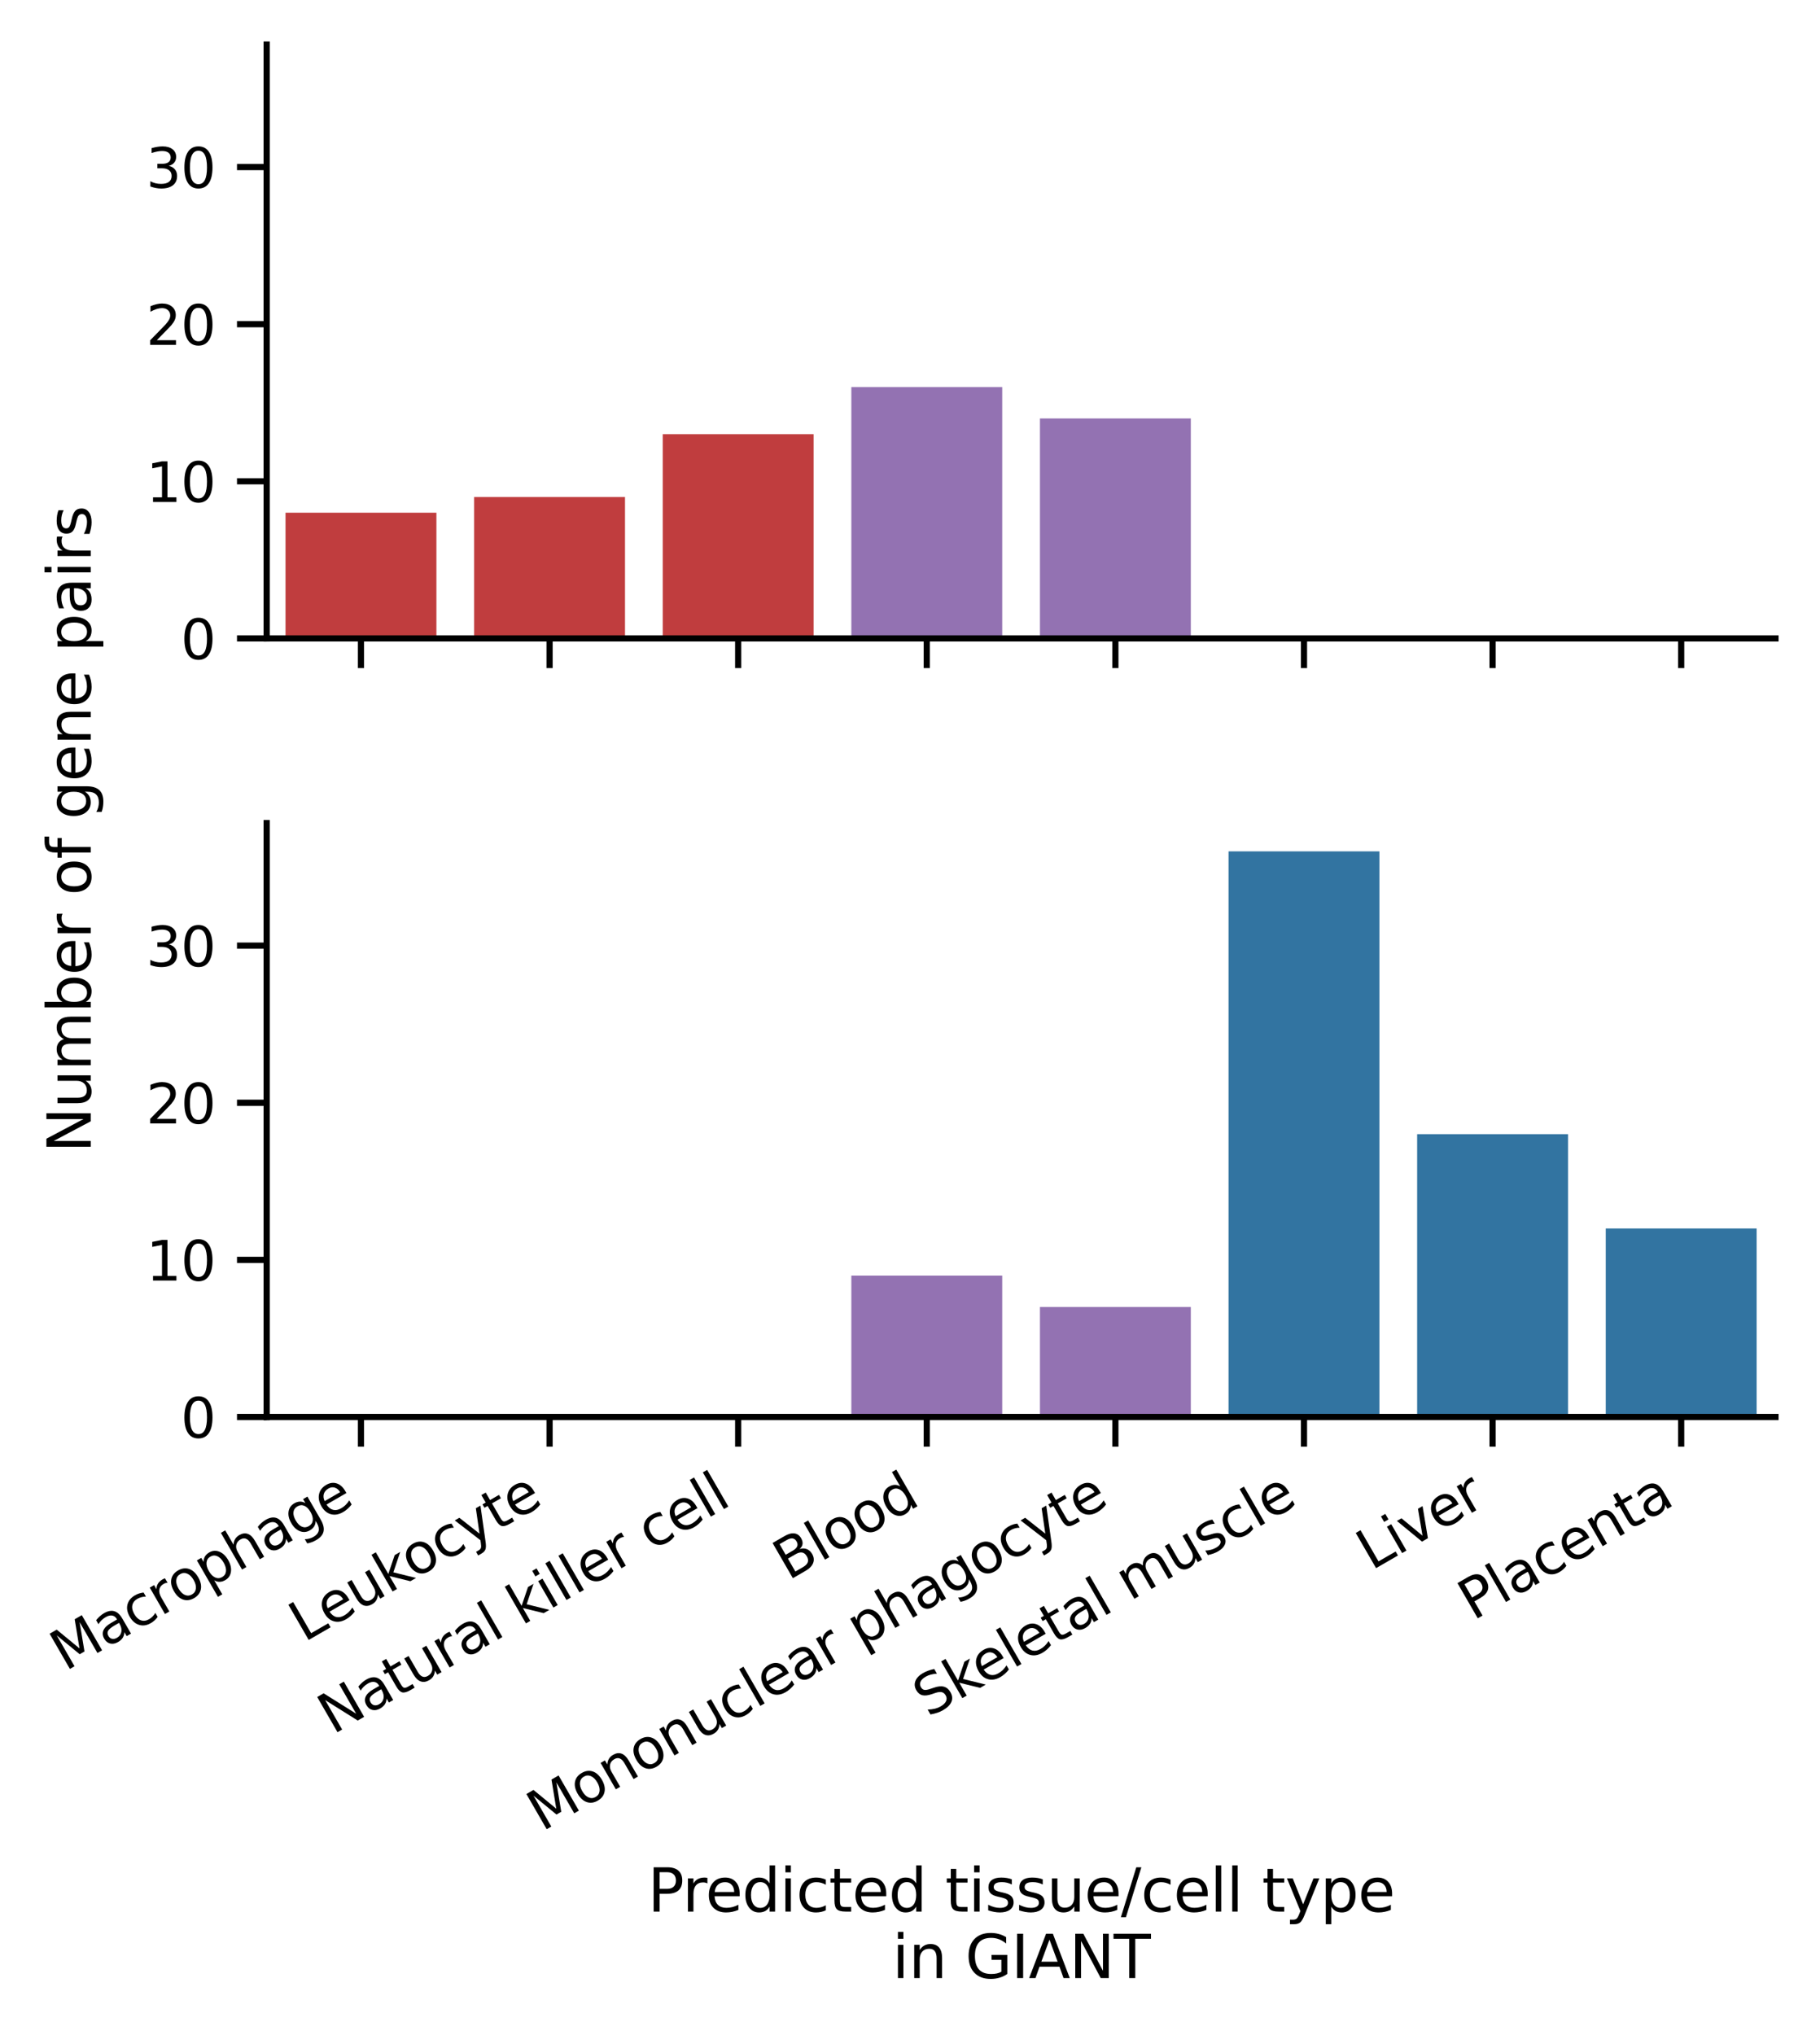 <?xml version="1.0" encoding="utf-8" standalone="no"?>
<!DOCTYPE svg PUBLIC "-//W3C//DTD SVG 1.1//EN"
  "http://www.w3.org/Graphics/SVG/1.1/DTD/svg11.dtd">
<svg height="329.099pt" version="1.1" viewBox="0 0 294.375 329.099" width="294.375pt" xmlns="http://www.w3.org/2000/svg" xmlns:xlink="http://www.w3.org/1999/xlink">
 <defs>
  <style type="text/css">*{stroke-linecap:butt;stroke-linejoin:round;}</style>
 </defs>
 <g id="figure_1">
  <g id="patch_1">
   <path d="M 0 329.099 
L 294.375 329.099 
L 294.375 0 
L 0 0 
z
" style="fill:none;"/>
  </g>
  <g id="axes_1">
   <g id="patch_2">
    <path d="M 43.132 103.248 
L 287.175 103.248 
L 287.175 7.2 
L 43.132 7.2 
z
" style="fill:none;"/>
   </g>
   <g id="patch_3">
    <path clip-path="url(#p6e82c32de8)" d="M 46.183 103.248 
L 70.587 103.248 
L 70.587 82.92 
L 46.183 82.92 
z
" style="fill:#c03d3e;"/>
   </g>
   <g id="patch_4">
    <path clip-path="url(#p6e82c32de8)" d="M 76.688 103.248 
L 101.092 103.248 
L 101.092 80.379 
L 76.688 80.379 
z
" style="fill:#c03d3e;"/>
   </g>
   <g id="patch_5">
    <path clip-path="url(#p6e82c32de8)" d="M 107.193 103.248 
L 131.598 103.248 
L 131.598 70.216 
L 107.193 70.216 
z
" style="fill:#c03d3e;"/>
   </g>
   <g id="patch_6">
    <path clip-path="url(#p6e82c32de8)" d="M 137.699 103.248 
L 162.103 103.248 
L 162.103 62.593 
L 137.699 62.593 
z
" style="fill:#9372b2;"/>
   </g>
   <g id="patch_7">
    <path clip-path="url(#p6e82c32de8)" d="M 168.204 103.248 
L 192.608 103.248 
L 192.608 67.675 
L 168.204 67.675 
z
" style="fill:#9372b2;"/>
   </g>
   <g id="patch_8">
    <path clip-path="url(#p6e82c32de8)" d="M 0 0 
z
" style="fill:#3274a1;"/>
   </g>
   <g id="patch_9">
    <path clip-path="url(#p6e82c32de8)" d="M 0 0 
z
" style="fill:#3274a1;"/>
   </g>
   <g id="patch_10">
    <path clip-path="url(#p6e82c32de8)" d="M 0 0 
z
" style="fill:#3274a1;"/>
   </g>
   <g id="matplotlib.axis_1">
    <g id="xtick_1">
     <g id="line2d_1">
      <defs>
       <path d="M 0 0 
L 0 4.8 
" id="m009beb26a8" style="stroke:#000000;"/>
      </defs>
      <g>
       <use style="stroke:#000000;" x="58.385" xlink:href="#m009beb26a8" y="103.248"/>
      </g>
     </g>
    </g>
    <g id="xtick_2">
     <g id="line2d_2">
      <g>
       <use style="stroke:#000000;" x="88.89" xlink:href="#m009beb26a8" y="103.248"/>
      </g>
     </g>
    </g>
    <g id="xtick_3">
     <g id="line2d_3">
      <g>
       <use style="stroke:#000000;" x="119.396" xlink:href="#m009beb26a8" y="103.248"/>
      </g>
     </g>
    </g>
    <g id="xtick_4">
     <g id="line2d_4">
      <g>
       <use style="stroke:#000000;" x="149.901" xlink:href="#m009beb26a8" y="103.248"/>
      </g>
     </g>
    </g>
    <g id="xtick_5">
     <g id="line2d_5">
      <g>
       <use style="stroke:#000000;" x="180.406" xlink:href="#m009beb26a8" y="103.248"/>
      </g>
     </g>
    </g>
    <g id="xtick_6">
     <g id="line2d_6">
      <g>
       <use style="stroke:#000000;" x="210.912" xlink:href="#m009beb26a8" y="103.248"/>
      </g>
     </g>
    </g>
    <g id="xtick_7">
     <g id="line2d_7">
      <g>
       <use style="stroke:#000000;" x="241.417" xlink:href="#m009beb26a8" y="103.248"/>
      </g>
     </g>
    </g>
    <g id="xtick_8">
     <g id="line2d_8">
      <g>
       <use style="stroke:#000000;" x="271.922" xlink:href="#m009beb26a8" y="103.248"/>
      </g>
     </g>
    </g>
   </g>
   <g id="matplotlib.axis_2">
    <g id="ytick_1">
     <g id="line2d_9">
      <defs>
       <path d="M 0 0 
L -4.8 0 
" id="mb511507bb1" style="stroke:#000000;"/>
      </defs>
      <g>
       <use style="stroke:#000000;" x="43.132" xlink:href="#mb511507bb1" y="103.248"/>
      </g>
     </g>
     <g id="text_1">
      <!-- 0 -->
      <g transform="translate(29.233 106.591)scale(0.088 -0.088)">
       <defs>
        <path d="M 2034 4250 
Q 1547 4250 1301 3770 
Q 1056 3291 1056 2328 
Q 1056 1369 1301 889 
Q 1547 409 2034 409 
Q 2525 409 2770 889 
Q 3016 1369 3016 2328 
Q 3016 3291 2770 3770 
Q 2525 4250 2034 4250 
z
M 2034 4750 
Q 2819 4750 3233 4129 
Q 3647 3509 3647 2328 
Q 3647 1150 3233 529 
Q 2819 -91 2034 -91 
Q 1250 -91 836 529 
Q 422 1150 422 2328 
Q 422 3509 836 4129 
Q 1250 4750 2034 4750 
z
" id="DejaVuSans-30" transform="scale(0.016)"/>
       </defs>
       <use xlink:href="#DejaVuSans-30"/>
      </g>
     </g>
    </g>
    <g id="ytick_2">
     <g id="line2d_10">
      <g>
       <use style="stroke:#000000;" x="43.132" xlink:href="#mb511507bb1" y="77.838"/>
      </g>
     </g>
     <g id="text_2">
      <!-- 10 -->
      <g transform="translate(23.634 81.182)scale(0.088 -0.088)">
       <defs>
        <path d="M 794 531 
L 1825 531 
L 1825 4091 
L 703 3866 
L 703 4441 
L 1819 4666 
L 2450 4666 
L 2450 531 
L 3481 531 
L 3481 0 
L 794 0 
L 794 531 
z
" id="DejaVuSans-31" transform="scale(0.016)"/>
       </defs>
       <use xlink:href="#DejaVuSans-31"/>
       <use x="63.623" xlink:href="#DejaVuSans-30"/>
      </g>
     </g>
    </g>
    <g id="ytick_3">
     <g id="line2d_11">
      <g>
       <use style="stroke:#000000;" x="43.132" xlink:href="#mb511507bb1" y="52.429"/>
      </g>
     </g>
     <g id="text_3">
      <!-- 20 -->
      <g transform="translate(23.634 55.772)scale(0.088 -0.088)">
       <defs>
        <path d="M 1228 531 
L 3431 531 
L 3431 0 
L 469 0 
L 469 531 
Q 828 903 1448 1529 
Q 2069 2156 2228 2338 
Q 2531 2678 2651 2914 
Q 2772 3150 2772 3378 
Q 2772 3750 2511 3984 
Q 2250 4219 1831 4219 
Q 1534 4219 1204 4116 
Q 875 4013 500 3803 
L 500 4441 
Q 881 4594 1212 4672 
Q 1544 4750 1819 4750 
Q 2544 4750 2975 4387 
Q 3406 4025 3406 3419 
Q 3406 3131 3298 2873 
Q 3191 2616 2906 2266 
Q 2828 2175 2409 1742 
Q 1991 1309 1228 531 
z
" id="DejaVuSans-32" transform="scale(0.016)"/>
       </defs>
       <use xlink:href="#DejaVuSans-32"/>
       <use x="63.623" xlink:href="#DejaVuSans-30"/>
      </g>
     </g>
    </g>
    <g id="ytick_4">
     <g id="line2d_12">
      <g>
       <use style="stroke:#000000;" x="43.132" xlink:href="#mb511507bb1" y="27.019"/>
      </g>
     </g>
     <g id="text_4">
      <!-- 30 -->
      <g transform="translate(23.634 30.363)scale(0.088 -0.088)">
       <defs>
        <path d="M 2597 2516 
Q 3050 2419 3304 2112 
Q 3559 1806 3559 1356 
Q 3559 666 3084 287 
Q 2609 -91 1734 -91 
Q 1441 -91 1130 -33 
Q 819 25 488 141 
L 488 750 
Q 750 597 1062 519 
Q 1375 441 1716 441 
Q 2309 441 2620 675 
Q 2931 909 2931 1356 
Q 2931 1769 2642 2001 
Q 2353 2234 1838 2234 
L 1294 2234 
L 1294 2753 
L 1863 2753 
Q 2328 2753 2575 2939 
Q 2822 3125 2822 3475 
Q 2822 3834 2567 4026 
Q 2313 4219 1838 4219 
Q 1578 4219 1281 4162 
Q 984 4106 628 3988 
L 628 4550 
Q 988 4650 1302 4700 
Q 1616 4750 1894 4750 
Q 2613 4750 3031 4423 
Q 3450 4097 3450 3541 
Q 3450 3153 3228 2886 
Q 3006 2619 2597 2516 
z
" id="DejaVuSans-33" transform="scale(0.016)"/>
       </defs>
       <use xlink:href="#DejaVuSans-33"/>
       <use x="63.623" xlink:href="#DejaVuSans-30"/>
      </g>
     </g>
    </g>
   </g>
   <g id="line2d_13">
    <path clip-path="url(#p6e82c32de8)" style="fill:none;stroke:#424242;stroke-linecap:square;stroke-width:2.16;"/>
   </g>
   <g id="line2d_14">
    <path clip-path="url(#p6e82c32de8)" style="fill:none;stroke:#424242;stroke-linecap:square;stroke-width:2.16;"/>
   </g>
   <g id="line2d_15">
    <path clip-path="url(#p6e82c32de8)" style="fill:none;stroke:#424242;stroke-linecap:square;stroke-width:2.16;"/>
   </g>
   <g id="line2d_16">
    <path clip-path="url(#p6e82c32de8)" style="fill:none;stroke:#424242;stroke-linecap:square;stroke-width:2.16;"/>
   </g>
   <g id="line2d_17">
    <path clip-path="url(#p6e82c32de8)" style="fill:none;stroke:#424242;stroke-linecap:square;stroke-width:2.16;"/>
   </g>
   <g id="line2d_18">
    <path clip-path="url(#p6e82c32de8)" style="fill:none;stroke:#424242;stroke-linecap:square;stroke-width:2.16;"/>
   </g>
   <g id="line2d_19">
    <path clip-path="url(#p6e82c32de8)" style="fill:none;stroke:#424242;stroke-linecap:square;stroke-width:2.16;"/>
   </g>
   <g id="line2d_20">
    <path clip-path="url(#p6e82c32de8)" style="fill:none;stroke:#424242;stroke-linecap:square;stroke-width:2.16;"/>
   </g>
   <g id="patch_11">
    <path d="M 43.132 103.248 
L 43.132 7.2 
" style="fill:none;stroke:#000000;stroke-linecap:square;stroke-linejoin:miter;"/>
   </g>
   <g id="patch_12">
    <path d="M 43.132 103.248 
L 287.175 103.248 
" style="fill:none;stroke:#000000;stroke-linecap:square;stroke-linejoin:miter;"/>
   </g>
  </g>
  <g id="axes_2">
   <g id="patch_13">
    <path d="M 43.132 229.164 
L 287.175 229.164 
L 287.175 133.116 
L 43.132 133.116 
z
" style="fill:none;"/>
   </g>
   <g id="patch_14">
    <path clip-path="url(#p12cd32e7c6)" d="M 0 0 
z
" style="fill:#c03d3e;"/>
   </g>
   <g id="patch_15">
    <path clip-path="url(#p12cd32e7c6)" d="M 0 0 
z
" style="fill:#c03d3e;"/>
   </g>
   <g id="patch_16">
    <path clip-path="url(#p12cd32e7c6)" d="M 0 0 
z
" style="fill:#c03d3e;"/>
   </g>
   <g id="patch_17">
    <path clip-path="url(#p12cd32e7c6)" d="M 137.699 229.164 
L 162.103 229.164 
L 162.103 206.295 
L 137.699 206.295 
z
" style="fill:#9372b2;"/>
   </g>
   <g id="patch_18">
    <path clip-path="url(#p12cd32e7c6)" d="M 168.204 229.164 
L 192.608 229.164 
L 192.608 211.377 
L 168.204 211.377 
z
" style="fill:#9372b2;"/>
   </g>
   <g id="patch_19">
    <path clip-path="url(#p12cd32e7c6)" d="M 198.71 229.164 
L 223.114 229.164 
L 223.114 137.69 
L 198.71 137.69 
z
" style="fill:#3274a1;"/>
   </g>
   <g id="patch_20">
    <path clip-path="url(#p12cd32e7c6)" d="M 229.215 229.164 
L 253.619 229.164 
L 253.619 183.427 
L 229.215 183.427 
z
" style="fill:#3274a1;"/>
   </g>
   <g id="patch_21">
    <path clip-path="url(#p12cd32e7c6)" d="M 259.72 229.164 
L 284.125 229.164 
L 284.125 198.673 
L 259.72 198.673 
z
" style="fill:#3274a1;"/>
   </g>
   <g id="matplotlib.axis_3">
    <g id="xtick_9">
     <g id="line2d_21">
      <g>
       <use style="stroke:#000000;" x="58.385" xlink:href="#m009beb26a8" y="229.164"/>
      </g>
     </g>
     <g id="text_5">
      <!-- Macrophage -->
      <g transform="translate(10.543 270.348)rotate(-30)scale(0.088 -0.088)">
       <defs>
        <path d="M 628 4666 
L 1569 4666 
L 2759 1491 
L 3956 4666 
L 4897 4666 
L 4897 0 
L 4281 0 
L 4281 4097 
L 3078 897 
L 2444 897 
L 1241 4097 
L 1241 0 
L 628 0 
L 628 4666 
z
" id="DejaVuSans-4d" transform="scale(0.016)"/>
        <path d="M 2194 1759 
Q 1497 1759 1228 1600 
Q 959 1441 959 1056 
Q 959 750 1161 570 
Q 1363 391 1709 391 
Q 2188 391 2477 730 
Q 2766 1069 2766 1631 
L 2766 1759 
L 2194 1759 
z
M 3341 1997 
L 3341 0 
L 2766 0 
L 2766 531 
Q 2569 213 2275 61 
Q 1981 -91 1556 -91 
Q 1019 -91 701 211 
Q 384 513 384 1019 
Q 384 1609 779 1909 
Q 1175 2209 1959 2209 
L 2766 2209 
L 2766 2266 
Q 2766 2663 2505 2880 
Q 2244 3097 1772 3097 
Q 1472 3097 1187 3025 
Q 903 2953 641 2809 
L 641 3341 
Q 956 3463 1253 3523 
Q 1550 3584 1831 3584 
Q 2591 3584 2966 3190 
Q 3341 2797 3341 1997 
z
" id="DejaVuSans-61" transform="scale(0.016)"/>
        <path d="M 3122 3366 
L 3122 2828 
Q 2878 2963 2633 3030 
Q 2388 3097 2138 3097 
Q 1578 3097 1268 2742 
Q 959 2388 959 1747 
Q 959 1106 1268 751 
Q 1578 397 2138 397 
Q 2388 397 2633 464 
Q 2878 531 3122 666 
L 3122 134 
Q 2881 22 2623 -34 
Q 2366 -91 2075 -91 
Q 1284 -91 818 406 
Q 353 903 353 1747 
Q 353 2603 823 3093 
Q 1294 3584 2113 3584 
Q 2378 3584 2631 3529 
Q 2884 3475 3122 3366 
z
" id="DejaVuSans-63" transform="scale(0.016)"/>
        <path d="M 2631 2963 
Q 2534 3019 2420 3045 
Q 2306 3072 2169 3072 
Q 1681 3072 1420 2755 
Q 1159 2438 1159 1844 
L 1159 0 
L 581 0 
L 581 3500 
L 1159 3500 
L 1159 2956 
Q 1341 3275 1631 3429 
Q 1922 3584 2338 3584 
Q 2397 3584 2469 3576 
Q 2541 3569 2628 3553 
L 2631 2963 
z
" id="DejaVuSans-72" transform="scale(0.016)"/>
        <path d="M 1959 3097 
Q 1497 3097 1228 2736 
Q 959 2375 959 1747 
Q 959 1119 1226 758 
Q 1494 397 1959 397 
Q 2419 397 2687 759 
Q 2956 1122 2956 1747 
Q 2956 2369 2687 2733 
Q 2419 3097 1959 3097 
z
M 1959 3584 
Q 2709 3584 3137 3096 
Q 3566 2609 3566 1747 
Q 3566 888 3137 398 
Q 2709 -91 1959 -91 
Q 1206 -91 779 398 
Q 353 888 353 1747 
Q 353 2609 779 3096 
Q 1206 3584 1959 3584 
z
" id="DejaVuSans-6f" transform="scale(0.016)"/>
        <path d="M 1159 525 
L 1159 -1331 
L 581 -1331 
L 581 3500 
L 1159 3500 
L 1159 2969 
Q 1341 3281 1617 3432 
Q 1894 3584 2278 3584 
Q 2916 3584 3314 3078 
Q 3713 2572 3713 1747 
Q 3713 922 3314 415 
Q 2916 -91 2278 -91 
Q 1894 -91 1617 61 
Q 1341 213 1159 525 
z
M 3116 1747 
Q 3116 2381 2855 2742 
Q 2594 3103 2138 3103 
Q 1681 3103 1420 2742 
Q 1159 2381 1159 1747 
Q 1159 1113 1420 752 
Q 1681 391 2138 391 
Q 2594 391 2855 752 
Q 3116 1113 3116 1747 
z
" id="DejaVuSans-70" transform="scale(0.016)"/>
        <path d="M 3513 2113 
L 3513 0 
L 2938 0 
L 2938 2094 
Q 2938 2591 2744 2837 
Q 2550 3084 2163 3084 
Q 1697 3084 1428 2787 
Q 1159 2491 1159 1978 
L 1159 0 
L 581 0 
L 581 4863 
L 1159 4863 
L 1159 2956 
Q 1366 3272 1645 3428 
Q 1925 3584 2291 3584 
Q 2894 3584 3203 3211 
Q 3513 2838 3513 2113 
z
" id="DejaVuSans-68" transform="scale(0.016)"/>
        <path d="M 2906 1791 
Q 2906 2416 2648 2759 
Q 2391 3103 1925 3103 
Q 1463 3103 1205 2759 
Q 947 2416 947 1791 
Q 947 1169 1205 825 
Q 1463 481 1925 481 
Q 2391 481 2648 825 
Q 2906 1169 2906 1791 
z
M 3481 434 
Q 3481 -459 3084 -895 
Q 2688 -1331 1869 -1331 
Q 1566 -1331 1297 -1286 
Q 1028 -1241 775 -1147 
L 775 -588 
Q 1028 -725 1275 -790 
Q 1522 -856 1778 -856 
Q 2344 -856 2625 -561 
Q 2906 -266 2906 331 
L 2906 616 
Q 2728 306 2450 153 
Q 2172 0 1784 0 
Q 1141 0 747 490 
Q 353 981 353 1791 
Q 353 2603 747 3093 
Q 1141 3584 1784 3584 
Q 2172 3584 2450 3431 
Q 2728 3278 2906 2969 
L 2906 3500 
L 3481 3500 
L 3481 434 
z
" id="DejaVuSans-67" transform="scale(0.016)"/>
        <path d="M 3597 1894 
L 3597 1613 
L 953 1613 
Q 991 1019 1311 708 
Q 1631 397 2203 397 
Q 2534 397 2845 478 
Q 3156 559 3463 722 
L 3463 178 
Q 3153 47 2828 -22 
Q 2503 -91 2169 -91 
Q 1331 -91 842 396 
Q 353 884 353 1716 
Q 353 2575 817 3079 
Q 1281 3584 2069 3584 
Q 2775 3584 3186 3129 
Q 3597 2675 3597 1894 
z
M 3022 2063 
Q 3016 2534 2758 2815 
Q 2500 3097 2075 3097 
Q 1594 3097 1305 2825 
Q 1016 2553 972 2059 
L 3022 2063 
z
" id="DejaVuSans-65" transform="scale(0.016)"/>
       </defs>
       <use xlink:href="#DejaVuSans-4d"/>
       <use x="86.279" xlink:href="#DejaVuSans-61"/>
       <use x="147.559" xlink:href="#DejaVuSans-63"/>
       <use x="202.539" xlink:href="#DejaVuSans-72"/>
       <use x="241.402" xlink:href="#DejaVuSans-6f"/>
       <use x="302.584" xlink:href="#DejaVuSans-70"/>
       <use x="366.061" xlink:href="#DejaVuSans-68"/>
       <use x="429.439" xlink:href="#DejaVuSans-61"/>
       <use x="490.719" xlink:href="#DejaVuSans-67"/>
       <use x="554.195" xlink:href="#DejaVuSans-65"/>
      </g>
     </g>
    </g>
    <g id="xtick_10">
     <g id="line2d_22">
      <g>
       <use style="stroke:#000000;" x="88.89" xlink:href="#m009beb26a8" y="229.164"/>
      </g>
     </g>
     <g id="text_6">
      <!-- Leukocyte -->
      <g transform="translate(49.165 265.662)rotate(-30)scale(0.088 -0.088)">
       <defs>
        <path d="M 628 4666 
L 1259 4666 
L 1259 531 
L 3531 531 
L 3531 0 
L 628 0 
L 628 4666 
z
" id="DejaVuSans-4c" transform="scale(0.016)"/>
        <path d="M 544 1381 
L 544 3500 
L 1119 3500 
L 1119 1403 
Q 1119 906 1312 657 
Q 1506 409 1894 409 
Q 2359 409 2629 706 
Q 2900 1003 2900 1516 
L 2900 3500 
L 3475 3500 
L 3475 0 
L 2900 0 
L 2900 538 
Q 2691 219 2414 64 
Q 2138 -91 1772 -91 
Q 1169 -91 856 284 
Q 544 659 544 1381 
z
M 1991 3584 
L 1991 3584 
z
" id="DejaVuSans-75" transform="scale(0.016)"/>
        <path d="M 581 4863 
L 1159 4863 
L 1159 1991 
L 2875 3500 
L 3609 3500 
L 1753 1863 
L 3688 0 
L 2938 0 
L 1159 1709 
L 1159 0 
L 581 0 
L 581 4863 
z
" id="DejaVuSans-6b" transform="scale(0.016)"/>
        <path d="M 2059 -325 
Q 1816 -950 1584 -1140 
Q 1353 -1331 966 -1331 
L 506 -1331 
L 506 -850 
L 844 -850 
Q 1081 -850 1212 -737 
Q 1344 -625 1503 -206 
L 1606 56 
L 191 3500 
L 800 3500 
L 1894 763 
L 2988 3500 
L 3597 3500 
L 2059 -325 
z
" id="DejaVuSans-79" transform="scale(0.016)"/>
        <path d="M 1172 4494 
L 1172 3500 
L 2356 3500 
L 2356 3053 
L 1172 3053 
L 1172 1153 
Q 1172 725 1289 603 
Q 1406 481 1766 481 
L 2356 481 
L 2356 0 
L 1766 0 
Q 1100 0 847 248 
Q 594 497 594 1153 
L 594 3053 
L 172 3053 
L 172 3500 
L 594 3500 
L 594 4494 
L 1172 4494 
z
" id="DejaVuSans-74" transform="scale(0.016)"/>
       </defs>
       <use xlink:href="#DejaVuSans-4c"/>
       <use x="53.963" xlink:href="#DejaVuSans-65"/>
       <use x="115.486" xlink:href="#DejaVuSans-75"/>
       <use x="178.865" xlink:href="#DejaVuSans-6b"/>
       <use x="233.15" xlink:href="#DejaVuSans-6f"/>
       <use x="294.332" xlink:href="#DejaVuSans-63"/>
       <use x="349.312" xlink:href="#DejaVuSans-79"/>
       <use x="408.492" xlink:href="#DejaVuSans-74"/>
       <use x="447.701" xlink:href="#DejaVuSans-65"/>
      </g>
     </g>
    </g>
    <g id="xtick_11">
     <g id="line2d_23">
      <g>
       <use style="stroke:#000000;" x="119.396" xlink:href="#m009beb26a8" y="229.164"/>
      </g>
     </g>
     <g id="text_7">
      <!-- Natural killer cell -->
      <g transform="translate(53.826 280.583)rotate(-30)scale(0.088 -0.088)">
       <defs>
        <path d="M 628 4666 
L 1478 4666 
L 3547 763 
L 3547 4666 
L 4159 4666 
L 4159 0 
L 3309 0 
L 1241 3903 
L 1241 0 
L 628 0 
L 628 4666 
z
" id="DejaVuSans-4e" transform="scale(0.016)"/>
        <path d="M 603 4863 
L 1178 4863 
L 1178 0 
L 603 0 
L 603 4863 
z
" id="DejaVuSans-6c" transform="scale(0.016)"/>
        <path id="DejaVuSans-20" transform="scale(0.016)"/>
        <path d="M 603 3500 
L 1178 3500 
L 1178 0 
L 603 0 
L 603 3500 
z
M 603 4863 
L 1178 4863 
L 1178 4134 
L 603 4134 
L 603 4863 
z
" id="DejaVuSans-69" transform="scale(0.016)"/>
       </defs>
       <use xlink:href="#DejaVuSans-4e"/>
       <use x="74.805" xlink:href="#DejaVuSans-61"/>
       <use x="136.084" xlink:href="#DejaVuSans-74"/>
       <use x="175.293" xlink:href="#DejaVuSans-75"/>
       <use x="238.672" xlink:href="#DejaVuSans-72"/>
       <use x="279.785" xlink:href="#DejaVuSans-61"/>
       <use x="341.064" xlink:href="#DejaVuSans-6c"/>
       <use x="368.848" xlink:href="#DejaVuSans-20"/>
       <use x="400.635" xlink:href="#DejaVuSans-6b"/>
       <use x="458.545" xlink:href="#DejaVuSans-69"/>
       <use x="486.328" xlink:href="#DejaVuSans-6c"/>
       <use x="514.111" xlink:href="#DejaVuSans-6c"/>
       <use x="541.895" xlink:href="#DejaVuSans-65"/>
       <use x="603.418" xlink:href="#DejaVuSans-72"/>
       <use x="644.531" xlink:href="#DejaVuSans-20"/>
       <use x="676.318" xlink:href="#DejaVuSans-63"/>
       <use x="731.299" xlink:href="#DejaVuSans-65"/>
       <use x="792.822" xlink:href="#DejaVuSans-6c"/>
       <use x="820.605" xlink:href="#DejaVuSans-6c"/>
      </g>
     </g>
    </g>
    <g id="xtick_12">
     <g id="line2d_24">
      <g>
       <use style="stroke:#000000;" x="149.901" xlink:href="#m009beb26a8" y="229.164"/>
      </g>
     </g>
     <g id="text_8">
      <!-- Blood -->
      <g transform="translate(127.476 255.674)rotate(-30)scale(0.088 -0.088)">
       <defs>
        <path d="M 1259 2228 
L 1259 519 
L 2272 519 
Q 2781 519 3026 730 
Q 3272 941 3272 1375 
Q 3272 1813 3026 2020 
Q 2781 2228 2272 2228 
L 1259 2228 
z
M 1259 4147 
L 1259 2741 
L 2194 2741 
Q 2656 2741 2882 2914 
Q 3109 3088 3109 3444 
Q 3109 3797 2882 3972 
Q 2656 4147 2194 4147 
L 1259 4147 
z
M 628 4666 
L 2241 4666 
Q 2963 4666 3353 4366 
Q 3744 4066 3744 3513 
Q 3744 3084 3544 2831 
Q 3344 2578 2956 2516 
Q 3422 2416 3680 2098 
Q 3938 1781 3938 1306 
Q 3938 681 3513 340 
Q 3088 0 2303 0 
L 628 0 
L 628 4666 
z
" id="DejaVuSans-42" transform="scale(0.016)"/>
        <path d="M 2906 2969 
L 2906 4863 
L 3481 4863 
L 3481 0 
L 2906 0 
L 2906 525 
Q 2725 213 2448 61 
Q 2172 -91 1784 -91 
Q 1150 -91 751 415 
Q 353 922 353 1747 
Q 353 2572 751 3078 
Q 1150 3584 1784 3584 
Q 2172 3584 2448 3432 
Q 2725 3281 2906 2969 
z
M 947 1747 
Q 947 1113 1208 752 
Q 1469 391 1925 391 
Q 2381 391 2643 752 
Q 2906 1113 2906 1747 
Q 2906 2381 2643 2742 
Q 2381 3103 1925 3103 
Q 1469 3103 1208 2742 
Q 947 2381 947 1747 
z
" id="DejaVuSans-64" transform="scale(0.016)"/>
       </defs>
       <use xlink:href="#DejaVuSans-42"/>
       <use x="68.604" xlink:href="#DejaVuSans-6c"/>
       <use x="96.387" xlink:href="#DejaVuSans-6f"/>
       <use x="157.568" xlink:href="#DejaVuSans-6f"/>
       <use x="218.75" xlink:href="#DejaVuSans-64"/>
      </g>
     </g>
    </g>
    <g id="xtick_13">
     <g id="line2d_25">
      <g>
       <use style="stroke:#000000;" x="180.406" xlink:href="#m009beb26a8" y="229.164"/>
      </g>
     </g>
     <g id="text_9">
      <!-- Mononuclear phagocyte -->
      <g transform="translate(87.66 296.273)rotate(-30)scale(0.088 -0.088)">
       <defs>
        <path d="M 3513 2113 
L 3513 0 
L 2938 0 
L 2938 2094 
Q 2938 2591 2744 2837 
Q 2550 3084 2163 3084 
Q 1697 3084 1428 2787 
Q 1159 2491 1159 1978 
L 1159 0 
L 581 0 
L 581 3500 
L 1159 3500 
L 1159 2956 
Q 1366 3272 1645 3428 
Q 1925 3584 2291 3584 
Q 2894 3584 3203 3211 
Q 3513 2838 3513 2113 
z
" id="DejaVuSans-6e" transform="scale(0.016)"/>
       </defs>
       <use xlink:href="#DejaVuSans-4d"/>
       <use x="86.279" xlink:href="#DejaVuSans-6f"/>
       <use x="147.461" xlink:href="#DejaVuSans-6e"/>
       <use x="210.84" xlink:href="#DejaVuSans-6f"/>
       <use x="272.021" xlink:href="#DejaVuSans-6e"/>
       <use x="335.4" xlink:href="#DejaVuSans-75"/>
       <use x="398.779" xlink:href="#DejaVuSans-63"/>
       <use x="453.76" xlink:href="#DejaVuSans-6c"/>
       <use x="481.543" xlink:href="#DejaVuSans-65"/>
       <use x="543.066" xlink:href="#DejaVuSans-61"/>
       <use x="604.346" xlink:href="#DejaVuSans-72"/>
       <use x="645.459" xlink:href="#DejaVuSans-20"/>
       <use x="677.246" xlink:href="#DejaVuSans-70"/>
       <use x="740.723" xlink:href="#DejaVuSans-68"/>
       <use x="804.102" xlink:href="#DejaVuSans-61"/>
       <use x="865.381" xlink:href="#DejaVuSans-67"/>
       <use x="928.857" xlink:href="#DejaVuSans-6f"/>
       <use x="990.039" xlink:href="#DejaVuSans-63"/>
       <use x="1045.02" xlink:href="#DejaVuSans-79"/>
       <use x="1104.199" xlink:href="#DejaVuSans-74"/>
       <use x="1143.408" xlink:href="#DejaVuSans-65"/>
      </g>
     </g>
    </g>
    <g id="xtick_14">
     <g id="line2d_26">
      <g>
       <use style="stroke:#000000;" x="210.912" xlink:href="#m009beb26a8" y="229.164"/>
      </g>
     </g>
     <g id="text_10">
      <!-- Skeletal muscle -->
      <g transform="translate(150.108 277.831)rotate(-30)scale(0.088 -0.088)">
       <defs>
        <path d="M 3425 4513 
L 3425 3897 
Q 3066 4069 2747 4153 
Q 2428 4238 2131 4238 
Q 1616 4238 1336 4038 
Q 1056 3838 1056 3469 
Q 1056 3159 1242 3001 
Q 1428 2844 1947 2747 
L 2328 2669 
Q 3034 2534 3370 2195 
Q 3706 1856 3706 1288 
Q 3706 609 3251 259 
Q 2797 -91 1919 -91 
Q 1588 -91 1214 -16 
Q 841 59 441 206 
L 441 856 
Q 825 641 1194 531 
Q 1563 422 1919 422 
Q 2459 422 2753 634 
Q 3047 847 3047 1241 
Q 3047 1584 2836 1778 
Q 2625 1972 2144 2069 
L 1759 2144 
Q 1053 2284 737 2584 
Q 422 2884 422 3419 
Q 422 4038 858 4394 
Q 1294 4750 2059 4750 
Q 2388 4750 2728 4690 
Q 3069 4631 3425 4513 
z
" id="DejaVuSans-53" transform="scale(0.016)"/>
        <path d="M 3328 2828 
Q 3544 3216 3844 3400 
Q 4144 3584 4550 3584 
Q 5097 3584 5394 3201 
Q 5691 2819 5691 2113 
L 5691 0 
L 5113 0 
L 5113 2094 
Q 5113 2597 4934 2840 
Q 4756 3084 4391 3084 
Q 3944 3084 3684 2787 
Q 3425 2491 3425 1978 
L 3425 0 
L 2847 0 
L 2847 2094 
Q 2847 2600 2669 2842 
Q 2491 3084 2119 3084 
Q 1678 3084 1418 2786 
Q 1159 2488 1159 1978 
L 1159 0 
L 581 0 
L 581 3500 
L 1159 3500 
L 1159 2956 
Q 1356 3278 1631 3431 
Q 1906 3584 2284 3584 
Q 2666 3584 2933 3390 
Q 3200 3197 3328 2828 
z
" id="DejaVuSans-6d" transform="scale(0.016)"/>
        <path d="M 2834 3397 
L 2834 2853 
Q 2591 2978 2328 3040 
Q 2066 3103 1784 3103 
Q 1356 3103 1142 2972 
Q 928 2841 928 2578 
Q 928 2378 1081 2264 
Q 1234 2150 1697 2047 
L 1894 2003 
Q 2506 1872 2764 1633 
Q 3022 1394 3022 966 
Q 3022 478 2636 193 
Q 2250 -91 1575 -91 
Q 1294 -91 989 -36 
Q 684 19 347 128 
L 347 722 
Q 666 556 975 473 
Q 1284 391 1588 391 
Q 1994 391 2212 530 
Q 2431 669 2431 922 
Q 2431 1156 2273 1281 
Q 2116 1406 1581 1522 
L 1381 1569 
Q 847 1681 609 1914 
Q 372 2147 372 2553 
Q 372 3047 722 3315 
Q 1072 3584 1716 3584 
Q 2034 3584 2315 3537 
Q 2597 3491 2834 3397 
z
" id="DejaVuSans-73" transform="scale(0.016)"/>
       </defs>
       <use xlink:href="#DejaVuSans-53"/>
       <use x="63.477" xlink:href="#DejaVuSans-6b"/>
       <use x="117.762" xlink:href="#DejaVuSans-65"/>
       <use x="179.285" xlink:href="#DejaVuSans-6c"/>
       <use x="207.068" xlink:href="#DejaVuSans-65"/>
       <use x="268.592" xlink:href="#DejaVuSans-74"/>
       <use x="307.801" xlink:href="#DejaVuSans-61"/>
       <use x="369.08" xlink:href="#DejaVuSans-6c"/>
       <use x="396.863" xlink:href="#DejaVuSans-20"/>
       <use x="428.65" xlink:href="#DejaVuSans-6d"/>
       <use x="526.062" xlink:href="#DejaVuSans-75"/>
       <use x="589.441" xlink:href="#DejaVuSans-73"/>
       <use x="641.541" xlink:href="#DejaVuSans-63"/>
       <use x="696.521" xlink:href="#DejaVuSans-6c"/>
       <use x="724.305" xlink:href="#DejaVuSans-65"/>
      </g>
     </g>
    </g>
    <g id="xtick_15">
     <g id="line2d_27">
      <g>
       <use style="stroke:#000000;" x="241.417" xlink:href="#m009beb26a8" y="229.164"/>
      </g>
     </g>
     <g id="text_11">
      <!-- Liver -->
      <g transform="translate(221.806 254.049)rotate(-30)scale(0.088 -0.088)">
       <defs>
        <path d="M 191 3500 
L 800 3500 
L 1894 563 
L 2988 3500 
L 3597 3500 
L 2284 0 
L 1503 0 
L 191 3500 
z
" id="DejaVuSans-76" transform="scale(0.016)"/>
       </defs>
       <use xlink:href="#DejaVuSans-4c"/>
       <use x="55.713" xlink:href="#DejaVuSans-69"/>
       <use x="83.496" xlink:href="#DejaVuSans-76"/>
       <use x="142.676" xlink:href="#DejaVuSans-65"/>
       <use x="204.199" xlink:href="#DejaVuSans-72"/>
      </g>
     </g>
    </g>
    <g id="xtick_16">
     <g id="line2d_28">
      <g>
       <use style="stroke:#000000;" x="271.922" xlink:href="#m009beb26a8" y="229.164"/>
      </g>
     </g>
     <g id="text_12">
      <!-- Placenta -->
      <g transform="translate(238.257 262.163)rotate(-30)scale(0.088 -0.088)">
       <defs>
        <path d="M 1259 4147 
L 1259 2394 
L 2053 2394 
Q 2494 2394 2734 2622 
Q 2975 2850 2975 3272 
Q 2975 3691 2734 3919 
Q 2494 4147 2053 4147 
L 1259 4147 
z
M 628 4666 
L 2053 4666 
Q 2838 4666 3239 4311 
Q 3641 3956 3641 3272 
Q 3641 2581 3239 2228 
Q 2838 1875 2053 1875 
L 1259 1875 
L 1259 0 
L 628 0 
L 628 4666 
z
" id="DejaVuSans-50" transform="scale(0.016)"/>
       </defs>
       <use xlink:href="#DejaVuSans-50"/>
       <use x="60.303" xlink:href="#DejaVuSans-6c"/>
       <use x="88.086" xlink:href="#DejaVuSans-61"/>
       <use x="149.365" xlink:href="#DejaVuSans-63"/>
       <use x="204.346" xlink:href="#DejaVuSans-65"/>
       <use x="265.869" xlink:href="#DejaVuSans-6e"/>
       <use x="329.248" xlink:href="#DejaVuSans-74"/>
       <use x="368.457" xlink:href="#DejaVuSans-61"/>
      </g>
     </g>
    </g>
    <g id="text_13">
     <!-- Predicted tissue/cell type -->
     <g transform="translate(104.759 309.153)scale(0.096 -0.096)">
      <defs>
       <path d="M 1625 4666 
L 2156 4666 
L 531 -594 
L 0 -594 
L 1625 4666 
z
" id="DejaVuSans-2f" transform="scale(0.016)"/>
      </defs>
      <use xlink:href="#DejaVuSans-50"/>
      <use x="58.553" xlink:href="#DejaVuSans-72"/>
      <use x="97.416" xlink:href="#DejaVuSans-65"/>
      <use x="158.939" xlink:href="#DejaVuSans-64"/>
      <use x="222.416" xlink:href="#DejaVuSans-69"/>
      <use x="250.199" xlink:href="#DejaVuSans-63"/>
      <use x="305.18" xlink:href="#DejaVuSans-74"/>
      <use x="344.389" xlink:href="#DejaVuSans-65"/>
      <use x="405.912" xlink:href="#DejaVuSans-64"/>
      <use x="469.389" xlink:href="#DejaVuSans-20"/>
      <use x="501.176" xlink:href="#DejaVuSans-74"/>
      <use x="540.385" xlink:href="#DejaVuSans-69"/>
      <use x="568.168" xlink:href="#DejaVuSans-73"/>
      <use x="620.268" xlink:href="#DejaVuSans-73"/>
      <use x="672.367" xlink:href="#DejaVuSans-75"/>
      <use x="735.746" xlink:href="#DejaVuSans-65"/>
      <use x="797.27" xlink:href="#DejaVuSans-2f"/>
      <use x="830.961" xlink:href="#DejaVuSans-63"/>
      <use x="885.941" xlink:href="#DejaVuSans-65"/>
      <use x="947.465" xlink:href="#DejaVuSans-6c"/>
      <use x="975.248" xlink:href="#DejaVuSans-6c"/>
      <use x="1003.031" xlink:href="#DejaVuSans-20"/>
      <use x="1034.818" xlink:href="#DejaVuSans-74"/>
      <use x="1074.027" xlink:href="#DejaVuSans-79"/>
      <use x="1133.207" xlink:href="#DejaVuSans-70"/>
      <use x="1196.684" xlink:href="#DejaVuSans-65"/>
     </g>
     <!-- in GIANT -->
     <g transform="translate(144.311 319.903)scale(0.096 -0.096)">
      <defs>
       <path d="M 3809 666 
L 3809 1919 
L 2778 1919 
L 2778 2438 
L 4434 2438 
L 4434 434 
Q 4069 175 3628 42 
Q 3188 -91 2688 -91 
Q 1594 -91 976 548 
Q 359 1188 359 2328 
Q 359 3472 976 4111 
Q 1594 4750 2688 4750 
Q 3144 4750 3555 4637 
Q 3966 4525 4313 4306 
L 4313 3634 
Q 3963 3931 3569 4081 
Q 3175 4231 2741 4231 
Q 1884 4231 1454 3753 
Q 1025 3275 1025 2328 
Q 1025 1384 1454 906 
Q 1884 428 2741 428 
Q 3075 428 3337 486 
Q 3600 544 3809 666 
z
" id="DejaVuSans-47" transform="scale(0.016)"/>
       <path d="M 628 4666 
L 1259 4666 
L 1259 0 
L 628 0 
L 628 4666 
z
" id="DejaVuSans-49" transform="scale(0.016)"/>
       <path d="M 2188 4044 
L 1331 1722 
L 3047 1722 
L 2188 4044 
z
M 1831 4666 
L 2547 4666 
L 4325 0 
L 3669 0 
L 3244 1197 
L 1141 1197 
L 716 0 
L 50 0 
L 1831 4666 
z
" id="DejaVuSans-41" transform="scale(0.016)"/>
       <path d="M -19 4666 
L 3928 4666 
L 3928 4134 
L 2272 4134 
L 2272 0 
L 1638 0 
L 1638 4134 
L -19 4134 
L -19 4666 
z
" id="DejaVuSans-54" transform="scale(0.016)"/>
      </defs>
      <use xlink:href="#DejaVuSans-69"/>
      <use x="27.783" xlink:href="#DejaVuSans-6e"/>
      <use x="91.162" xlink:href="#DejaVuSans-20"/>
      <use x="122.949" xlink:href="#DejaVuSans-47"/>
      <use x="200.439" xlink:href="#DejaVuSans-49"/>
      <use x="229.932" xlink:href="#DejaVuSans-41"/>
      <use x="298.34" xlink:href="#DejaVuSans-4e"/>
      <use x="373.145" xlink:href="#DejaVuSans-54"/>
     </g>
    </g>
   </g>
   <g id="matplotlib.axis_4">
    <g id="ytick_5">
     <g id="line2d_29">
      <g>
       <use style="stroke:#000000;" x="43.132" xlink:href="#mb511507bb1" y="229.164"/>
      </g>
     </g>
     <g id="text_14">
      <!-- 0 -->
      <g transform="translate(29.233 232.507)scale(0.088 -0.088)">
       <use xlink:href="#DejaVuSans-30"/>
      </g>
     </g>
    </g>
    <g id="ytick_6">
     <g id="line2d_30">
      <g>
       <use style="stroke:#000000;" x="43.132" xlink:href="#mb511507bb1" y="203.754"/>
      </g>
     </g>
     <g id="text_15">
      <!-- 10 -->
      <g transform="translate(23.634 207.098)scale(0.088 -0.088)">
       <use xlink:href="#DejaVuSans-31"/>
       <use x="63.623" xlink:href="#DejaVuSans-30"/>
      </g>
     </g>
    </g>
    <g id="ytick_7">
     <g id="line2d_31">
      <g>
       <use style="stroke:#000000;" x="43.132" xlink:href="#mb511507bb1" y="178.345"/>
      </g>
     </g>
     <g id="text_16">
      <!-- 20 -->
      <g transform="translate(23.634 181.688)scale(0.088 -0.088)">
       <use xlink:href="#DejaVuSans-32"/>
       <use x="63.623" xlink:href="#DejaVuSans-30"/>
      </g>
     </g>
    </g>
    <g id="ytick_8">
     <g id="line2d_32">
      <g>
       <use style="stroke:#000000;" x="43.132" xlink:href="#mb511507bb1" y="152.935"/>
      </g>
     </g>
     <g id="text_17">
      <!-- 30 -->
      <g transform="translate(23.634 156.279)scale(0.088 -0.088)">
       <use xlink:href="#DejaVuSans-33"/>
       <use x="63.623" xlink:href="#DejaVuSans-30"/>
      </g>
     </g>
    </g>
   </g>
   <g id="line2d_33">
    <path clip-path="url(#p12cd32e7c6)" style="fill:none;stroke:#424242;stroke-linecap:square;stroke-width:2.16;"/>
   </g>
   <g id="line2d_34">
    <path clip-path="url(#p12cd32e7c6)" style="fill:none;stroke:#424242;stroke-linecap:square;stroke-width:2.16;"/>
   </g>
   <g id="line2d_35">
    <path clip-path="url(#p12cd32e7c6)" style="fill:none;stroke:#424242;stroke-linecap:square;stroke-width:2.16;"/>
   </g>
   <g id="line2d_36">
    <path clip-path="url(#p12cd32e7c6)" style="fill:none;stroke:#424242;stroke-linecap:square;stroke-width:2.16;"/>
   </g>
   <g id="line2d_37">
    <path clip-path="url(#p12cd32e7c6)" style="fill:none;stroke:#424242;stroke-linecap:square;stroke-width:2.16;"/>
   </g>
   <g id="line2d_38">
    <path clip-path="url(#p12cd32e7c6)" style="fill:none;stroke:#424242;stroke-linecap:square;stroke-width:2.16;"/>
   </g>
   <g id="line2d_39">
    <path clip-path="url(#p12cd32e7c6)" style="fill:none;stroke:#424242;stroke-linecap:square;stroke-width:2.16;"/>
   </g>
   <g id="line2d_40">
    <path clip-path="url(#p12cd32e7c6)" style="fill:none;stroke:#424242;stroke-linecap:square;stroke-width:2.16;"/>
   </g>
   <g id="patch_22">
    <path d="M 43.132 229.164 
L 43.132 133.116 
" style="fill:none;stroke:#000000;stroke-linecap:square;stroke-linejoin:miter;"/>
   </g>
   <g id="patch_23">
    <path d="M 43.132 229.164 
L 287.175 229.164 
" style="fill:none;stroke:#000000;stroke-linecap:square;stroke-linejoin:miter;"/>
   </g>
  </g>
  <g id="text_18">
   <!-- Number of gene pairs -->
   <g transform="translate(14.674 186.429)rotate(-90)scale(0.096 -0.096)">
    <defs>
     <path d="M 3116 1747 
Q 3116 2381 2855 2742 
Q 2594 3103 2138 3103 
Q 1681 3103 1420 2742 
Q 1159 2381 1159 1747 
Q 1159 1113 1420 752 
Q 1681 391 2138 391 
Q 2594 391 2855 752 
Q 3116 1113 3116 1747 
z
M 1159 2969 
Q 1341 3281 1617 3432 
Q 1894 3584 2278 3584 
Q 2916 3584 3314 3078 
Q 3713 2572 3713 1747 
Q 3713 922 3314 415 
Q 2916 -91 2278 -91 
Q 1894 -91 1617 61 
Q 1341 213 1159 525 
L 1159 0 
L 581 0 
L 581 4863 
L 1159 4863 
L 1159 2969 
z
" id="DejaVuSans-62" transform="scale(0.016)"/>
     <path d="M 2375 4863 
L 2375 4384 
L 1825 4384 
Q 1516 4384 1395 4259 
Q 1275 4134 1275 3809 
L 1275 3500 
L 2222 3500 
L 2222 3053 
L 1275 3053 
L 1275 0 
L 697 0 
L 697 3053 
L 147 3053 
L 147 3500 
L 697 3500 
L 697 3744 
Q 697 4328 969 4595 
Q 1241 4863 1831 4863 
L 2375 4863 
z
" id="DejaVuSans-66" transform="scale(0.016)"/>
    </defs>
    <use xlink:href="#DejaVuSans-4e"/>
    <use x="74.805" xlink:href="#DejaVuSans-75"/>
    <use x="138.184" xlink:href="#DejaVuSans-6d"/>
    <use x="235.596" xlink:href="#DejaVuSans-62"/>
    <use x="299.072" xlink:href="#DejaVuSans-65"/>
    <use x="360.596" xlink:href="#DejaVuSans-72"/>
    <use x="401.709" xlink:href="#DejaVuSans-20"/>
    <use x="433.496" xlink:href="#DejaVuSans-6f"/>
    <use x="494.678" xlink:href="#DejaVuSans-66"/>
    <use x="529.883" xlink:href="#DejaVuSans-20"/>
    <use x="561.67" xlink:href="#DejaVuSans-67"/>
    <use x="625.146" xlink:href="#DejaVuSans-65"/>
    <use x="686.67" xlink:href="#DejaVuSans-6e"/>
    <use x="750.049" xlink:href="#DejaVuSans-65"/>
    <use x="811.572" xlink:href="#DejaVuSans-20"/>
    <use x="843.359" xlink:href="#DejaVuSans-70"/>
    <use x="906.836" xlink:href="#DejaVuSans-61"/>
    <use x="968.115" xlink:href="#DejaVuSans-69"/>
    <use x="995.898" xlink:href="#DejaVuSans-72"/>
    <use x="1037.012" xlink:href="#DejaVuSans-73"/>
   </g>
  </g>
 </g>
 <defs>
  <clipPath id="p6e82c32de8">
   <rect height="96.048" width="244.043" x="43.132" y="7.2"/>
  </clipPath>
  <clipPath id="p12cd32e7c6">
   <rect height="96.048" width="244.043" x="43.132" y="133.116"/>
  </clipPath>
 </defs>
</svg>
